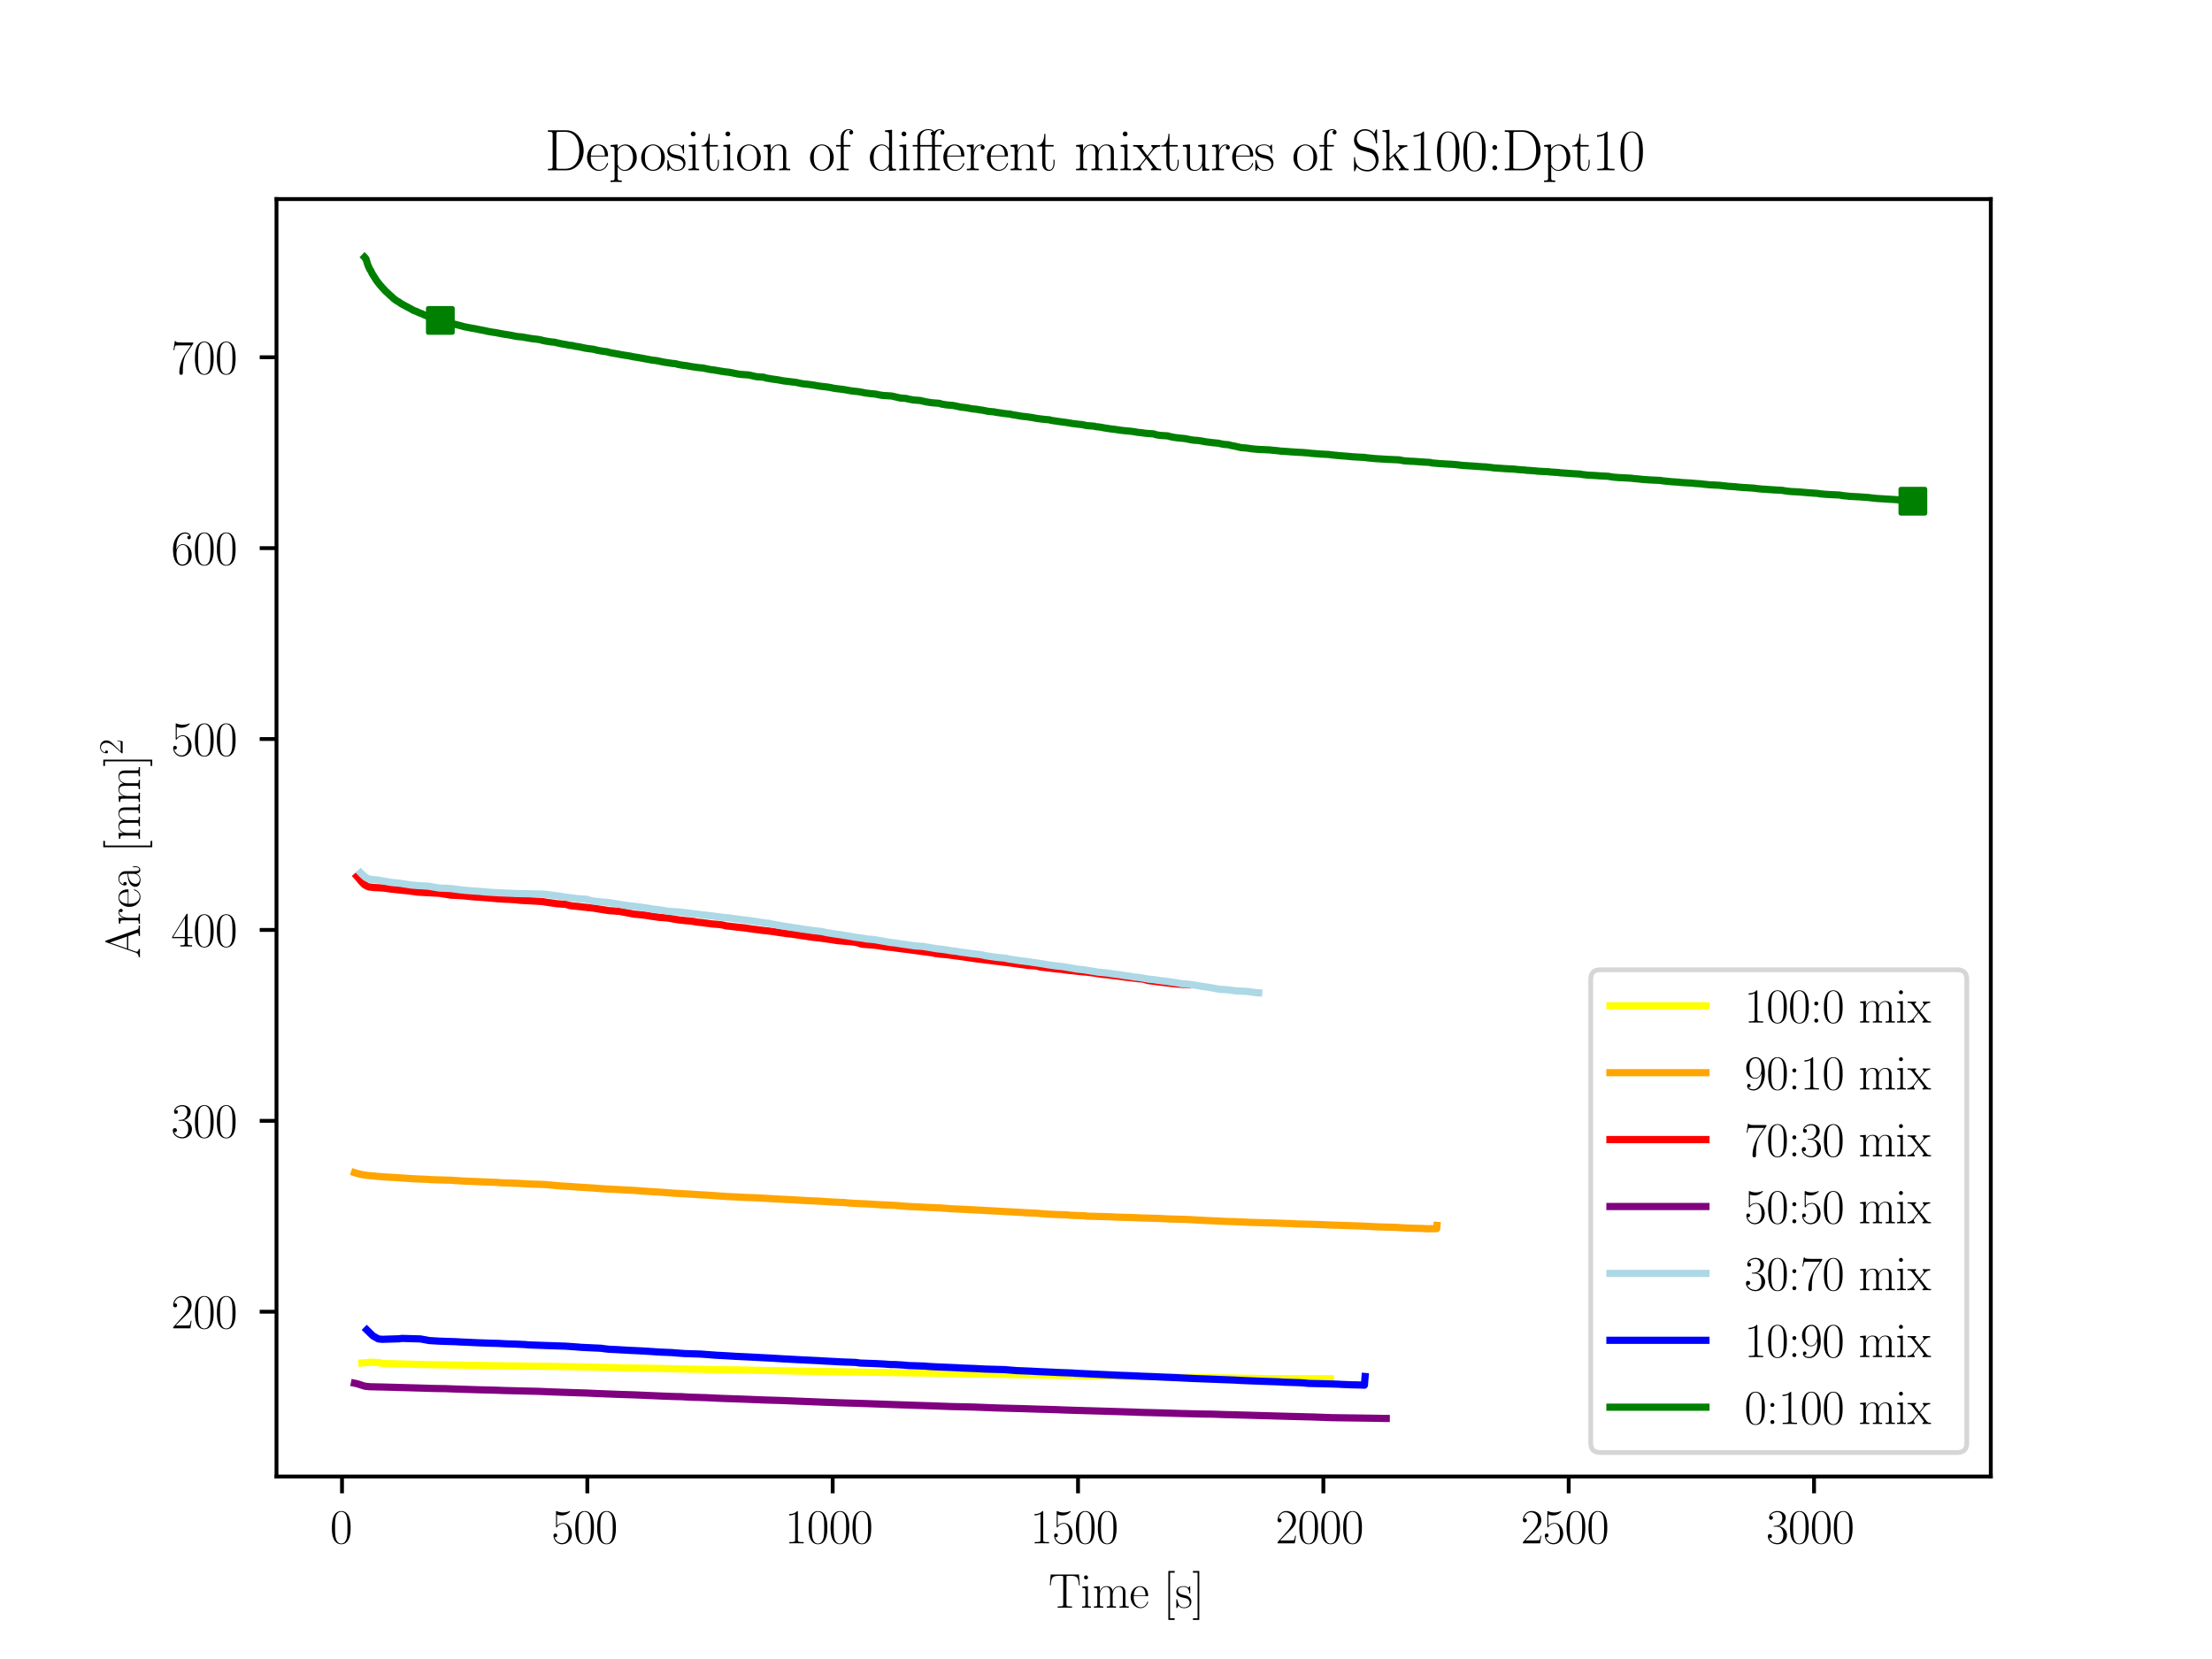 <?xml version="1.0" encoding="utf-8" standalone="no"?>
<!DOCTYPE svg PUBLIC "-//W3C//DTD SVG 1.1//EN"
  "http://www.w3.org/Graphics/SVG/1.1/DTD/svg11.dtd">
<svg xmlns:xlink="http://www.w3.org/1999/xlink" width="460.8pt" height="345.6pt" viewBox="0 0 460.8 345.6" xmlns="http://www.w3.org/2000/svg" version="1.1">
 <defs>
  <style type="text/css">*{stroke-linejoin: round; stroke-linecap: butt}</style>
 </defs>
 <g id="figure_1">
  <g id="patch_1">
   <path d="M 0 345.6 
L 460.8 345.6 
L 460.8 0 
L 0 0 
z
" style="fill: #ffffff"/>
  </g>
  <g id="axes_1">
   <g id="patch_2">
    <path d="M 57.6 307.584 
L 414.72 307.584 
L 414.72 41.472 
L 57.6 41.472 
z
" style="fill: #ffffff"/>
   </g>
   <g id="matplotlib.axis_1">
    <g id="xtick_1">
     <g id="line2d_1">
      <defs>
       <path id="m65bef8eae2" d="M 0 0 
L 0 3.5 
" style="stroke: #000000; stroke-width: 0.8"/>
      </defs>
      <g>
       <use xlink:href="#m65bef8eae2" x="71.246" y="307.584" style="stroke: #000000; stroke-width: 0.8"/>
      </g>
     </g>
     <g id="text_1">
      <!-- $\mathdefault{0}$ -->
      <g transform="translate(68.755 321.502) scale(0.1 -0.1)">
       <defs>
        <path id="CMR17-30" d="M 2688 2038 
C 2688 2430 2682 3099 2413 3613 
C 2176 4063 1798 4224 1466 4224 
C 1158 4224 768 4082 525 3620 
C 269 3137 243 2539 243 2038 
C 243 1671 250 1112 448 623 
C 723 -39 1216 -128 1466 -128 
C 1760 -128 2208 -7 2470 604 
C 2662 1048 2688 1568 2688 2038 
z
M 1466 -26 
C 1056 -26 813 328 723 816 
C 653 1196 653 1749 653 2109 
C 653 2604 653 3015 736 3407 
C 858 3954 1216 4121 1466 4121 
C 1728 4121 2067 3947 2189 3420 
C 2272 3054 2278 2623 2278 2109 
C 2278 1691 2278 1176 2202 797 
C 2067 96 1690 -26 1466 -26 
z
" transform="scale(0.016)"/>
       </defs>
       <use xlink:href="#CMR17-30" transform="scale(0.996)"/>
      </g>
     </g>
    </g>
    <g id="xtick_2">
     <g id="line2d_2">
      <g>
       <use xlink:href="#m65bef8eae2" x="122.354" y="307.584" style="stroke: #000000; stroke-width: 0.8"/>
      </g>
     </g>
     <g id="text_2">
      <!-- $\mathdefault{500}$ -->
      <g transform="translate(114.882 321.502) scale(0.1 -0.1)">
       <defs>
        <path id="CMR17-35" d="M 730 3750 
C 794 3724 1056 3641 1325 3641 
C 1920 3641 2246 3961 2432 4140 
C 2432 4191 2432 4224 2394 4224 
C 2387 4224 2374 4224 2323 4198 
C 2099 4102 1837 4032 1517 4032 
C 1325 4032 1037 4055 723 4191 
C 653 4224 640 4224 634 4224 
C 602 4224 595 4217 595 4090 
L 595 2231 
C 595 2113 595 2080 659 2080 
C 691 2080 704 2093 736 2139 
C 941 2435 1222 2560 1542 2560 
C 1766 2560 2246 2415 2246 1293 
C 2246 1087 2246 716 2054 422 
C 1894 159 1645 25 1370 25 
C 947 25 518 319 403 812 
C 429 806 480 793 506 793 
C 589 793 749 838 749 1036 
C 749 1209 627 1280 506 1280 
C 358 1280 262 1190 262 1011 
C 262 454 704 -128 1382 -128 
C 2042 -128 2669 441 2669 1267 
C 2669 2054 2170 2662 1549 2662 
C 1222 2662 947 2540 730 2304 
L 730 3750 
z
" transform="scale(0.016)"/>
       </defs>
       <use xlink:href="#CMR17-35" transform="scale(0.996)"/>
       <use xlink:href="#CMR17-30" transform="translate(45.69 0) scale(0.996)"/>
       <use xlink:href="#CMR17-30" transform="translate(91.381 0) scale(0.996)"/>
      </g>
     </g>
    </g>
    <g id="xtick_3">
     <g id="line2d_3">
      <g>
       <use xlink:href="#m65bef8eae2" x="173.463" y="307.584" style="stroke: #000000; stroke-width: 0.8"/>
      </g>
     </g>
     <g id="text_3">
      <!-- $\mathdefault{1000}$ -->
      <g transform="translate(163.5 321.502) scale(0.1 -0.1)">
       <defs>
        <path id="CMR17-31" d="M 1702 4083 
C 1702 4217 1696 4224 1606 4224 
C 1357 3927 979 3833 621 3820 
C 602 3820 570 3820 563 3808 
C 557 3795 557 3782 557 3648 
C 755 3648 1088 3686 1344 3839 
L 1344 467 
C 1344 243 1331 166 781 166 
L 589 166 
L 589 0 
C 896 6 1216 12 1523 12 
C 1830 12 2150 6 2458 0 
L 2458 166 
L 2266 166 
C 1715 166 1702 236 1702 467 
L 1702 4083 
z
" transform="scale(0.016)"/>
       </defs>
       <use xlink:href="#CMR17-31" transform="scale(0.996)"/>
       <use xlink:href="#CMR17-30" transform="translate(45.69 0) scale(0.996)"/>
       <use xlink:href="#CMR17-30" transform="translate(91.381 0) scale(0.996)"/>
       <use xlink:href="#CMR17-30" transform="translate(137.071 0) scale(0.996)"/>
      </g>
     </g>
    </g>
    <g id="xtick_4">
     <g id="line2d_4">
      <g>
       <use xlink:href="#m65bef8eae2" x="224.572" y="307.584" style="stroke: #000000; stroke-width: 0.8"/>
      </g>
     </g>
     <g id="text_4">
      <!-- $\mathdefault{1500}$ -->
      <g transform="translate(214.609 321.502) scale(0.1 -0.1)">
       <use xlink:href="#CMR17-31" transform="scale(0.996)"/>
       <use xlink:href="#CMR17-35" transform="translate(45.69 0) scale(0.996)"/>
       <use xlink:href="#CMR17-30" transform="translate(91.381 0) scale(0.996)"/>
       <use xlink:href="#CMR17-30" transform="translate(137.071 0) scale(0.996)"/>
      </g>
     </g>
    </g>
    <g id="xtick_5">
     <g id="line2d_5">
      <g>
       <use xlink:href="#m65bef8eae2" x="275.68" y="307.584" style="stroke: #000000; stroke-width: 0.8"/>
      </g>
     </g>
     <g id="text_5">
      <!-- $\mathdefault{2000}$ -->
      <g transform="translate(265.718 321.502) scale(0.1 -0.1)">
       <defs>
        <path id="CMR17-32" d="M 2669 990 
L 2554 990 
C 2490 537 2438 460 2413 422 
C 2381 371 1920 371 1830 371 
L 602 371 
C 832 620 1280 1073 1824 1596 
C 2214 1966 2669 2400 2669 3033 
C 2669 3788 2067 4224 1395 4224 
C 691 4224 262 3603 262 3027 
C 262 2777 448 2745 525 2745 
C 589 2745 781 2783 781 3007 
C 781 3206 614 3264 525 3264 
C 486 3264 448 3257 422 3244 
C 544 3788 915 4057 1306 4057 
C 1862 4057 2227 3616 2227 3033 
C 2227 2477 1901 1998 1536 1583 
L 262 147 
L 262 0 
L 2515 0 
L 2669 990 
z
" transform="scale(0.016)"/>
       </defs>
       <use xlink:href="#CMR17-32" transform="scale(0.996)"/>
       <use xlink:href="#CMR17-30" transform="translate(45.69 0) scale(0.996)"/>
       <use xlink:href="#CMR17-30" transform="translate(91.381 0) scale(0.996)"/>
       <use xlink:href="#CMR17-30" transform="translate(137.071 0) scale(0.996)"/>
      </g>
     </g>
    </g>
    <g id="xtick_6">
     <g id="line2d_6">
      <g>
       <use xlink:href="#m65bef8eae2" x="326.789" y="307.584" style="stroke: #000000; stroke-width: 0.8"/>
      </g>
     </g>
     <g id="text_6">
      <!-- $\mathdefault{2500}$ -->
      <g transform="translate(316.826 321.502) scale(0.1 -0.1)">
       <use xlink:href="#CMR17-32" transform="scale(0.996)"/>
       <use xlink:href="#CMR17-35" transform="translate(45.69 0) scale(0.996)"/>
       <use xlink:href="#CMR17-30" transform="translate(91.381 0) scale(0.996)"/>
       <use xlink:href="#CMR17-30" transform="translate(137.071 0) scale(0.996)"/>
      </g>
     </g>
    </g>
    <g id="xtick_7">
     <g id="line2d_7">
      <g>
       <use xlink:href="#m65bef8eae2" x="377.898" y="307.584" style="stroke: #000000; stroke-width: 0.8"/>
      </g>
     </g>
     <g id="text_7">
      <!-- $\mathdefault{3000}$ -->
      <g transform="translate(367.935 321.502) scale(0.1 -0.1)">
       <defs>
        <path id="CMR17-33" d="M 1414 2176 
C 1984 2176 2234 1673 2234 1094 
C 2234 322 1824 25 1453 25 
C 1114 25 563 193 390 691 
C 422 678 454 678 486 678 
C 640 678 755 780 755 947 
C 755 1132 614 1216 486 1216 
C 378 1216 211 1164 211 927 
C 211 335 787 -128 1466 -128 
C 2176 -128 2720 432 2720 1087 
C 2720 1718 2208 2176 1600 2246 
C 2086 2347 2554 2776 2554 3353 
C 2554 3856 2048 4224 1472 4224 
C 890 4224 378 3862 378 3347 
C 378 3123 544 3084 627 3084 
C 762 3084 877 3167 877 3334 
C 877 3500 762 3584 627 3584 
C 602 3584 570 3584 544 3571 
C 730 3999 1235 4076 1459 4076 
C 1683 4076 2106 3966 2106 3347 
C 2106 3167 2080 2851 1862 2574 
C 1670 2329 1453 2316 1242 2297 
C 1210 2297 1062 2284 1037 2284 
C 992 2278 966 2272 966 2227 
C 966 2182 973 2176 1101 2176 
L 1414 2176 
z
" transform="scale(0.016)"/>
       </defs>
       <use xlink:href="#CMR17-33" transform="scale(0.996)"/>
       <use xlink:href="#CMR17-30" transform="translate(45.69 0) scale(0.996)"/>
       <use xlink:href="#CMR17-30" transform="translate(91.381 0) scale(0.996)"/>
       <use xlink:href="#CMR17-30" transform="translate(137.071 0) scale(0.996)"/>
      </g>
     </g>
    </g>
    <g id="text_8">
     <!-- Time [s] -->
     <g transform="translate(218.421 334.912) scale(0.1 -0.1)">
      <defs>
       <path id="CMR17-54" d="M 3981 4332 
L 288 4332 
L 179 2924 
L 294 2924 
C 378 3981 467 4166 1453 4166 
C 1568 4166 1754 4166 1805 4159 
C 1926 4140 1926 4064 1926 3917 
L 1926 465 
C 1926 236 1907 166 1376 166 
L 1197 166 
L 1197 0 
C 1504 6 1824 12 2138 12 
C 2451 12 2771 6 3078 0 
L 3078 166 
L 2899 166 
C 2368 166 2349 236 2349 465 
L 2349 3917 
C 2349 4057 2349 4134 2464 4159 
C 2515 4166 2701 4166 2816 4166 
C 3795 4166 3891 3981 3974 2924 
L 4090 2924 
L 3981 4332 
z
" transform="scale(0.016)"/>
       <path id="CMR17-69" d="M 992 3961 
C 992 4102 877 4224 730 4224 
C 589 4224 467 4108 467 3961 
C 467 3820 582 3699 730 3699 
C 870 3699 992 3814 992 3961 
z
M 243 2745 
L 243 2579 
C 602 2579 653 2540 653 2231 
L 653 443 
C 653 198 627 166 218 166 
L 218 0 
C 371 12 646 12 806 12 
C 960 12 1222 12 1370 0 
L 1370 166 
C 992 166 979 205 979 436 
L 979 2816 
L 243 2745 
z
" transform="scale(0.016)"/>
       <path id="CMR17-6d" d="M 4326 1954 
C 4326 2276 4269 2816 3507 2816 
C 3072 2816 2771 2520 2656 2173 
L 2650 2173 
C 2573 2700 2195 2816 1837 2816 
C 1331 2816 1069 2424 973 2166 
L 966 2166 
L 966 2816 
L 211 2745 
L 211 2578 
C 589 2578 646 2540 646 2231 
L 646 443 
C 646 198 621 166 211 166 
L 211 0 
C 365 12 646 12 813 12 
C 979 12 1267 12 1421 0 
L 1421 166 
C 1011 166 986 192 986 443 
L 986 1678 
C 986 2269 1344 2713 1792 2713 
C 2266 2713 2317 2289 2317 1980 
L 2317 443 
C 2317 198 2291 166 1882 166 
L 1882 0 
C 2035 12 2317 12 2483 12 
C 2650 12 2938 12 3091 0 
L 3091 166 
C 2682 166 2656 192 2656 443 
L 2656 1678 
C 2656 2269 3014 2713 3462 2713 
C 3936 2713 3987 2289 3987 1980 
L 3987 443 
C 3987 198 3962 166 3552 166 
L 3552 0 
C 3706 12 3987 12 4154 12 
C 4320 12 4608 12 4762 0 
L 4762 166 
C 4352 166 4326 192 4326 443 
L 4326 1954 
z
" transform="scale(0.016)"/>
       <path id="CMR17-65" d="M 2438 1503 
C 2464 1529 2464 1542 2464 1606 
C 2464 2251 2118 2816 1389 2816 
C 710 2816 173 2175 173 1394 
C 173 554 781 -64 1459 -64 
C 2176 -64 2458 619 2458 755 
C 2458 800 2419 800 2406 800 
C 2362 800 2355 787 2330 709 
C 2189 270 1837 51 1504 51 
C 1229 51 954 206 781 490 
C 582 819 582 1200 582 1503 
L 2438 1503 
z
M 589 1600 
C 634 2511 1126 2713 1382 2713 
C 1818 2713 2112 2308 2118 1600 
L 589 1600 
z
" transform="scale(0.016)"/>
       <path id="CMR17-5b" d="M 1504 -1600 
L 1504 -1376 
L 902 -1376 
L 902 4575 
L 1504 4575 
L 1504 4800 
L 678 4800 
L 678 -1600 
L 1504 -1600 
z
" transform="scale(0.016)"/>
       <path id="CMR17-73" d="M 1978 2688 
C 1978 2803 1971 2809 1933 2809 
C 1907 2809 1901 2803 1824 2707 
C 1805 2681 1747 2617 1728 2592 
C 1523 2809 1235 2816 1126 2816 
C 416 2816 160 2444 160 2073 
C 160 1497 813 1363 998 1324 
C 1402 1241 1542 1216 1677 1100 
C 1760 1024 1901 883 1901 652 
C 1901 384 1747 38 1158 38 
C 602 38 403 460 288 1024 
C 269 1113 269 1120 218 1120 
C 166 1120 160 1113 160 985 
L 160 64 
C 160 -52 166 -58 205 -58 
C 237 -58 243 -52 275 0 
C 314 57 410 211 448 275 
C 576 102 800 -64 1158 -64 
C 1792 -64 2131 281 2131 780 
C 2131 1107 1958 1280 1875 1356 
C 1683 1555 1459 1600 1190 1651 
C 838 1728 390 1817 390 2208 
C 390 2374 480 2726 1126 2726 
C 1811 2726 1850 2086 1862 1881 
C 1869 1849 1901 1843 1920 1843 
C 1978 1843 1978 1862 1978 1971 
L 1978 2688 
z
" transform="scale(0.016)"/>
       <path id="CMR17-5d" d="M 915 4800 
L 90 4800 
L 90 4575 
L 691 4575 
L 691 -1376 
L 90 -1376 
L 90 -1600 
L 915 -1600 
L 915 4800 
z
" transform="scale(0.016)"/>
      </defs>
      <use xlink:href="#CMR17-54" transform="scale(0.996)"/>
      <use xlink:href="#CMR17-69" transform="translate(66.51 0) scale(0.996)"/>
      <use xlink:href="#CMR17-6d" transform="translate(91.381 0) scale(0.996)"/>
      <use xlink:href="#CMR17-65" transform="translate(168.301 0) scale(0.996)"/>
      <use xlink:href="#CMR17-5b" transform="translate(238.862 0) scale(0.996)"/>
      <use xlink:href="#CMR17-73" transform="translate(263.733 0) scale(0.996)"/>
      <use xlink:href="#CMR17-5d" transform="translate(299.535 0) scale(0.996)"/>
     </g>
    </g>
   </g>
   <g id="matplotlib.axis_2">
    <g id="ytick_1">
     <g id="line2d_8">
      <defs>
       <path id="m173dd2d85c" d="M 0 0 
L -3.5 0 
" style="stroke: #000000; stroke-width: 0.8"/>
      </defs>
      <g>
       <use xlink:href="#m173dd2d85c" x="57.6" y="273.254" style="stroke: #000000; stroke-width: 0.8"/>
      </g>
     </g>
     <g id="text_9">
      <!-- $\mathdefault{200}$ -->
      <g transform="translate(35.656 276.713) scale(0.1 -0.1)">
       <use xlink:href="#CMR17-32" transform="scale(0.996)"/>
       <use xlink:href="#CMR17-30" transform="translate(45.69 0) scale(0.996)"/>
       <use xlink:href="#CMR17-30" transform="translate(91.381 0) scale(0.996)"/>
      </g>
     </g>
    </g>
    <g id="ytick_2">
     <g id="line2d_9">
      <g>
       <use xlink:href="#m173dd2d85c" x="57.6" y="233.488" style="stroke: #000000; stroke-width: 0.8"/>
      </g>
     </g>
     <g id="text_10">
      <!-- $\mathdefault{300}$ -->
      <g transform="translate(35.656 236.947) scale(0.1 -0.1)">
       <use xlink:href="#CMR17-33" transform="scale(0.996)"/>
       <use xlink:href="#CMR17-30" transform="translate(45.69 0) scale(0.996)"/>
       <use xlink:href="#CMR17-30" transform="translate(91.381 0) scale(0.996)"/>
      </g>
     </g>
    </g>
    <g id="ytick_3">
     <g id="line2d_10">
      <g>
       <use xlink:href="#m173dd2d85c" x="57.6" y="193.721" style="stroke: #000000; stroke-width: 0.8"/>
      </g>
     </g>
     <g id="text_11">
      <!-- $\mathdefault{400}$ -->
      <g transform="translate(35.656 197.18) scale(0.1 -0.1)">
       <defs>
        <path id="CMR17-34" d="M 2150 4147 
C 2150 4281 2144 4288 2029 4288 
L 128 1254 
L 128 1088 
L 1779 1088 
L 1779 460 
C 1779 230 1766 166 1318 166 
L 1197 166 
L 1197 0 
C 1402 12 1747 12 1965 12 
C 2182 12 2528 12 2733 0 
L 2733 166 
L 2611 166 
C 2163 166 2150 230 2150 460 
L 2150 1088 
L 2803 1088 
L 2803 1254 
L 2150 1254 
L 2150 4147 
z
M 1798 3723 
L 1798 1254 
L 256 1254 
L 1798 3723 
z
" transform="scale(0.016)"/>
       </defs>
       <use xlink:href="#CMR17-34" transform="scale(0.996)"/>
       <use xlink:href="#CMR17-30" transform="translate(45.69 0) scale(0.996)"/>
       <use xlink:href="#CMR17-30" transform="translate(91.381 0) scale(0.996)"/>
      </g>
     </g>
    </g>
    <g id="ytick_4">
     <g id="line2d_11">
      <g>
       <use xlink:href="#m173dd2d85c" x="57.6" y="153.954" style="stroke: #000000; stroke-width: 0.8"/>
      </g>
     </g>
     <g id="text_12">
      <!-- $\mathdefault{500}$ -->
      <g transform="translate(35.656 157.414) scale(0.1 -0.1)">
       <use xlink:href="#CMR17-35" transform="scale(0.996)"/>
       <use xlink:href="#CMR17-30" transform="translate(45.69 0) scale(0.996)"/>
       <use xlink:href="#CMR17-30" transform="translate(91.381 0) scale(0.996)"/>
      </g>
     </g>
    </g>
    <g id="ytick_5">
     <g id="line2d_12">
      <g>
       <use xlink:href="#m173dd2d85c" x="57.6" y="114.188" style="stroke: #000000; stroke-width: 0.8"/>
      </g>
     </g>
     <g id="text_13">
      <!-- $\mathdefault{600}$ -->
      <g transform="translate(35.656 117.647) scale(0.1 -0.1)">
       <defs>
        <path id="CMR17-36" d="M 678 2198 
C 678 3712 1395 4076 1811 4076 
C 1946 4076 2272 4049 2400 3782 
C 2298 3782 2106 3782 2106 3558 
C 2106 3385 2246 3328 2336 3328 
C 2394 3328 2566 3353 2566 3571 
C 2566 3987 2246 4224 1805 4224 
C 1043 4224 243 3411 243 2011 
C 243 257 966 -128 1478 -128 
C 2099 -128 2688 431 2688 1295 
C 2688 2101 2170 2688 1517 2688 
C 1126 2688 838 2430 678 1979 
L 678 2198 
z
M 1478 25 
C 691 25 691 1212 691 1450 
C 691 1914 909 2585 1504 2585 
C 1613 2585 1926 2585 2138 2140 
C 2253 1889 2253 1624 2253 1302 
C 2253 954 2253 696 2118 438 
C 1978 173 1773 25 1478 25 
z
" transform="scale(0.016)"/>
       </defs>
       <use xlink:href="#CMR17-36" transform="scale(0.996)"/>
       <use xlink:href="#CMR17-30" transform="translate(45.69 0) scale(0.996)"/>
       <use xlink:href="#CMR17-30" transform="translate(91.381 0) scale(0.996)"/>
      </g>
     </g>
    </g>
    <g id="ytick_6">
     <g id="line2d_13">
      <g>
       <use xlink:href="#m173dd2d85c" x="57.6" y="74.421" style="stroke: #000000; stroke-width: 0.8"/>
      </g>
     </g>
     <g id="text_14">
      <!-- $\mathdefault{700}$ -->
      <g transform="translate(35.656 77.88) scale(0.1 -0.1)">
       <defs>
        <path id="CMR17-37" d="M 2886 3955 
L 2886 4096 
L 1382 4096 
C 634 4096 621 4166 595 4288 
L 480 4288 
L 294 3104 
L 410 3104 
C 429 3226 474 3552 550 3673 
C 589 3724 1062 3724 1171 3724 
L 2579 3724 
L 1869 2670 
C 1395 1961 1069 1003 1069 166 
C 1069 89 1069 -128 1299 -128 
C 1530 -128 1530 89 1530 172 
L 1530 466 
C 1530 1514 1709 2204 2003 2644 
L 2886 3955 
z
" transform="scale(0.016)"/>
       </defs>
       <use xlink:href="#CMR17-37" transform="scale(0.996)"/>
       <use xlink:href="#CMR17-30" transform="translate(45.69 0) scale(0.996)"/>
       <use xlink:href="#CMR17-30" transform="translate(91.381 0) scale(0.996)"/>
      </g>
     </g>
    </g>
    <g id="text_15">
     <!-- Area [mm]$^2$ -->
     <g transform="translate(29.165 199.635) rotate(-90) scale(0.1 -0.1)">
      <defs>
       <path id="CMR17-41" d="M 2323 4441 
C 2291 4524 2278 4544 2214 4544 
C 2150 4544 2138 4524 2106 4441 
L 749 580 
C 627 236 371 166 147 166 
L 147 0 
C 262 12 518 12 640 12 
C 800 12 1056 12 1210 0 
L 1210 166 
C 909 179 864 382 864 459 
C 864 516 877 548 890 586 
L 1229 1536 
L 2906 1536 
L 3290 453 
C 3322 376 3322 363 3322 338 
C 3322 166 3046 166 2925 166 
L 2925 0 
C 3110 12 3443 12 3642 12 
C 3808 12 4128 12 4282 0 
L 4282 166 
C 3942 166 3827 166 3744 402 
L 2323 4441 
z
M 2067 3924 
L 2848 1702 
L 1286 1702 
L 2067 3924 
z
" transform="scale(0.016)"/>
       <path id="CMR17-72" d="M 960 1517 
C 960 2134 1222 2713 1702 2713 
C 1747 2713 1792 2707 1837 2687 
C 1837 2687 1696 2642 1696 2475 
C 1696 2321 1818 2257 1914 2257 
C 1990 2257 2131 2302 2131 2482 
C 2131 2687 1926 2816 1709 2816 
C 1222 2816 1011 2340 947 2115 
L 941 2115 
L 941 2816 
L 198 2745 
L 198 2578 
C 576 2578 634 2540 634 2231 
L 634 443 
C 634 198 608 166 198 166 
L 198 0 
C 352 12 646 12 813 12 
C 998 12 1325 12 1498 0 
L 1498 166 
C 1037 166 960 166 960 455 
L 960 1517 
z
" transform="scale(0.016)"/>
       <path id="CMR17-61" d="M 2304 1656 
C 2304 2048 2304 2275 2035 2534 
C 1798 2751 1523 2816 1306 2816 
C 800 2816 435 2408 435 1977 
C 435 1740 627 1728 666 1728 
C 749 1728 896 1779 896 1958 
C 896 2118 774 2188 666 2188 
C 640 2188 608 2182 589 2176 
C 723 2594 1069 2713 1293 2713 
C 1613 2713 1965 2421 1965 1875 
L 1965 1632 
C 1587 1619 1133 1568 774 1373 
C 371 1147 256 822 256 576 
C 256 77 832 -64 1171 -64 
C 1523 -64 1850 135 1990 505 
C 2003 219 2182 -39 2464 -39 
C 2598 -39 2938 51 2938 563 
L 2938 926 
L 2822 926 
L 2822 557 
C 2822 161 2650 109 2566 109 
C 2304 109 2304 446 2304 732 
L 2304 1656 
z
M 1965 887 
C 1965 323 1568 38 1216 38 
C 896 38 646 278 646 576 
C 646 771 730 1114 1101 1322 
C 1408 1497 1760 1523 1965 1536 
L 1965 887 
z
" transform="scale(0.016)"/>
      </defs>
      <use xlink:href="#CMR17-41" transform="scale(0.996)"/>
      <use xlink:href="#CMR17-72" transform="translate(69.072 0) scale(0.996)"/>
      <use xlink:href="#CMR17-65" transform="translate(104.353 0) scale(0.996)"/>
      <use xlink:href="#CMR17-61" transform="translate(144.839 0) scale(0.996)"/>
      <use xlink:href="#CMR17-5b" transform="translate(220.605 0) scale(0.996)"/>
      <use xlink:href="#CMR17-6d" transform="translate(245.476 0) scale(0.996)"/>
      <use xlink:href="#CMR17-6d" transform="translate(322.396 0) scale(0.996)"/>
      <use xlink:href="#CMR17-5d" transform="translate(399.316 0) scale(0.996)"/>
      <use xlink:href="#CMR17-32" transform="translate(424.187 36.154) scale(0.697)"/>
     </g>
    </g>
   </g>
   <g id="line2d_14">
    <path d="M 75.384 283.936 
L 76.66 283.831 
L 77.223 283.776 
L 79.054 283.885 
L 79.843 284.053 
L 84.714 284.162 
L 87.271 284.238 
L 93.358 284.348 
L 95.09 284.371 
L 102.171 284.481 
L 104.437 284.517 
L 113.323 284.627 
L 115.036 284.65 
L 121.807 284.76 
L 123.75 284.8 
L 128.835 284.907 
L 129.959 284.954 
L 132.285 284.988 
L 138.622 285.098 
L 141.815 285.186 
L 147.924 285.296 
L 150.199 285.327 
L 156.715 285.437 
L 157.762 285.472 
L 164.585 285.582 
L 166.681 285.634 
L 174.245 285.744 
L 176.136 285.78 
L 183.163 285.89 
L 185.514 285.926 
L 193.002 286.035 
L 194.688 286.055 
L 200.387 286.164 
L 201.408 286.196 
L 207.568 286.305 
L 209.357 286.334 
L 217.073 286.444 
L 219.041 286.486 
L 226.785 286.595 
L 228.957 286.62 
L 236.214 286.73 
L 238.923 286.788 
L 245.797 286.898 
L 246.717 286.918 
L 253.592 287.027 
L 255.789 287.054 
L 262.331 287.164 
L 264.145 287.194 
L 277.176 287.216 
L 277.176 287.216 
" clip-path="url(#p03ad2b14a4)" style="fill: none; stroke: #ffff00; stroke-width: 1.5; stroke-linecap: square"/>
   </g>
   <g id="line2d_15">
    <path d="M 73.851 244.276 
L 74.404 244.454 
L 75.463 244.697 
L 76.628 244.872 
L 77.913 244.979 
L 78.423 245.046 
L 79.965 245.156 
L 81.876 245.276 
L 83.582 245.386 
L 86.416 245.572 
L 89.093 245.68 
L 89.906 245.746 
L 93.801 245.857 
L 96.526 246.031 
L 99.204 246.141 
L 100.702 246.208 
L 103.521 246.315 
L 104.329 246.391 
L 107.848 246.502 
L 110.15 246.641 
L 113.461 246.751 
L 116.832 247.059 
L 118.869 247.17 
L 119.655 247.24 
L 121.977 247.382 
L 123.659 247.492 
L 125.939 247.667 
L 128.298 247.777 
L 129.88 247.873 
L 132.18 247.983 
L 135.758 248.248 
L 137.735 248.358 
L 140.041 248.547 
L 141.933 248.657 
L 143.785 248.756 
L 145.389 248.866 
L 147.365 248.971 
L 148.952 249.082 
L 151.733 249.273 
L 154.327 249.383 
L 155.023 249.433 
L 158.078 249.543 
L 160.195 249.674 
L 161.984 249.781 
L 162.59 249.811 
L 164.933 249.921 
L 167.207 250.057 
L 169.224 250.168 
L 170.552 250.209 
L 172.004 250.319 
L 173.868 250.421 
L 176.064 250.522 
L 176.363 250.572 
L 178.141 250.691 
L 180.663 250.801 
L 181.256 250.831 
L 183.608 250.987 
L 186.29 251.098 
L 189.157 251.327 
L 191.518 251.437 
L 192.979 251.516 
L 195.882 251.626 
L 198.14 251.81 
L 200.745 251.92 
L 202.395 252.016 
L 204.704 252.123 
L 205.47 252.178 
L 207.67 252.289 
L 209.887 252.42 
L 212.105 252.53 
L 213.785 252.638 
L 216.172 252.745 
L 217.037 252.835 
L 219.153 252.966 
L 222.081 253.073 
L 223.004 253.163 
L 226.05 253.271 
L 226.408 253.352 
L 227.663 253.378 
L 231.66 253.486 
L 232.111 253.529 
L 235.975 253.64 
L 237.34 253.706 
L 241.326 253.817 
L 243.323 253.924 
L 247.382 254.035 
L 249.546 254.16 
L 251.639 254.27 
L 253.366 254.349 
L 255.793 254.459 
L 256.772 254.48 
L 259.593 254.59 
L 260.245 254.639 
L 264.715 254.75 
L 266.275 254.802 
L 269.464 254.912 
L 269.914 254.956 
L 273.995 255.063 
L 275.243 255.104 
L 277.63 255.214 
L 278.828 255.241 
L 281.899 255.351 
L 283.033 255.383 
L 285.402 255.493 
L 286.919 255.572 
L 290.897 255.682 
L 292.951 255.816 
L 296.561 255.923 
L 297.228 255.976 
L 299.296 255.949 
L 299.347 255.272 
L 299.347 255.272 
" clip-path="url(#p03ad2b14a4)" style="fill: none; stroke: #ffa500; stroke-width: 1.5; stroke-linecap: square"/>
   </g>
   <g id="line2d_16">
    <path d="M 74.353 182.549 
L 74.625 182.859 
L 75.244 183.618 
L 75.566 183.965 
L 75.988 184.356 
L 76.79 184.762 
L 77.886 184.881 
L 79.902 184.99 
L 81.466 185.218 
L 82.614 185.326 
L 82.989 185.375 
L 83.924 185.483 
L 84.682 185.543 
L 85.635 185.652 
L 86.949 185.841 
L 88.797 185.95 
L 89.438 185.982 
L 91.521 186.091 
L 94.019 186.487 
L 96.352 186.595 
L 97.484 186.714 
L 98.554 186.817 
L 98.886 186.845 
L 100.521 186.953 
L 101.313 187.013 
L 102.565 187.121 
L 103.6 187.219 
L 105.289 187.327 
L 105.836 187.338 
L 107.505 187.447 
L 108.521 187.566 
L 110.747 187.674 
L 111.534 187.723 
L 113.134 187.826 
L 113.693 187.94 
L 114.527 188.049 
L 116.138 188.276 
L 117.763 188.385 
L 118.034 188.439 
L 118.366 188.547 
L 118.694 188.64 
L 119.509 188.748 
L 120.343 188.824 
L 121.317 188.933 
L 122.501 189.063 
L 123.578 189.171 
L 124.056 189.252 
L 124.685 189.361 
L 126.25 189.605 
L 126.944 189.713 
L 127.66 189.757 
L 129.084 189.865 
L 132.088 190.435 
L 133.305 190.543 
L 134.716 190.706 
L 135.304 190.814 
L 135.764 190.89 
L 137.424 191.118 
L 139.031 191.226 
L 141.4 191.633 
L 142.389 191.736 
L 142.783 191.785 
L 143.703 191.861 
L 144.57 191.969 
L 145.035 192.073 
L 146 192.176 
L 146.347 192.208 
L 147.11 192.316 
L 148.368 192.479 
L 149.794 192.588 
L 150.148 192.631 
L 150.707 192.734 
L 151.298 192.875 
L 152.301 192.984 
L 152.74 193.043 
L 153.946 193.184 
L 155.09 193.293 
L 156.623 193.531 
L 157.515 193.64 
L 158.919 193.824 
L 159.995 193.933 
L 161.194 194.084 
L 161.86 194.193 
L 163.892 194.491 
L 164.971 194.6 
L 167.122 194.925 
L 167.968 195.034 
L 168.513 195.147 
L 169.311 195.25 
L 169.661 195.288 
L 170.712 195.397 
L 171.993 195.576 
L 172.762 195.684 
L 174.409 195.945 
L 175.661 196.053 
L 176.449 196.129 
L 177.745 196.227 
L 177.997 196.27 
L 178.538 196.373 
L 179.605 196.704 
L 180.312 196.753 
L 181.628 196.861 
L 182.4 196.921 
L 183.073 197.029 
L 184.611 197.268 
L 185.817 197.376 
L 187.254 197.577 
L 188.073 197.685 
L 189.148 197.81 
L 189.92 197.919 
L 194.449 198.526 
L 194.798 198.629 
L 195.992 198.781 
L 197.348 198.889 
L 198.934 199.112 
L 199.823 199.22 
L 201.788 199.507 
L 202.575 199.616 
L 203.055 199.697 
L 208.34 200.354 
L 209.72 200.522 
L 210.625 200.63 
L 212.036 200.836 
L 212.896 200.945 
L 214.171 201.123 
L 215.881 201.232 
L 216.696 201.454 
L 217.541 201.552 
L 218.583 201.66 
L 219.806 201.829 
L 221.105 201.937 
L 222.592 202.149 
L 223.739 202.257 
L 225.068 202.414 
L 226.436 202.517 
L 226.857 202.583 
L 227.751 202.691 
L 229.663 202.984 
L 230.879 203.092 
L 231.332 203.168 
L 232.354 203.276 
L 233.6 203.439 
L 234.34 203.548 
L 235.46 203.678 
L 236.934 203.868 
L 238.148 203.971 
L 239.126 204.263 
L 239.959 204.372 
L 241.121 204.513 
L 241.844 204.621 
L 242.752 204.708 
L 243.581 204.817 
L 244.654 204.947 
L 245.65 205.028 
L 247.419 205.137 
L 247.419 205.137 
" clip-path="url(#p03ad2b14a4)" style="fill: none; stroke: #ff0000; stroke-width: 1.5; stroke-linecap: square"/>
   </g>
   <g id="line2d_17">
    <path d="M 73.833 288.14 
L 74.352 288.247 
L 75.997 288.771 
L 77.042 288.882 
L 79.721 288.938 
L 83.706 289.049 
L 86.9 289.136 
L 90.452 289.247 
L 92.675 289.275 
L 95.665 289.385 
L 99.268 289.499 
L 103.483 289.607 
L 104.837 289.664 
L 109.337 289.774 
L 112.197 289.842 
L 114.754 289.952 
L 118.715 290.088 
L 122.319 290.198 
L 123.801 290.272 
L 128.707 290.467 
L 132.157 290.577 
L 137.907 290.825 
L 140.845 290.933 
L 141.841 290.946 
L 143.731 291.056 
L 147.079 291.153 
L 149.381 291.264 
L 150.812 291.33 
L 154.21 291.44 
L 159.218 291.642 
L 162.924 291.752 
L 167.984 291.956 
L 170.768 292.067 
L 175.242 292.235 
L 179.075 292.345 
L 183.189 292.49 
L 186.204 292.601 
L 190.14 292.736 
L 193.692 292.846 
L 198.057 293.007 
L 202.939 293.117 
L 207.693 293.303 
L 211.733 293.413 
L 212.831 293.438 
L 216.179 293.548 
L 219.272 293.63 
L 222.159 293.74 
L 225.686 293.849 
L 229.519 293.959 
L 232.918 294.06 
L 236.416 294.17 
L 237.77 294.227 
L 242.194 294.337 
L 245.771 294.449 
L 250.167 294.559 
L 252.441 294.59 
L 255.635 294.699 
L 256.709 294.721 
L 260.722 294.83 
L 261.896 294.866 
L 265.755 294.976 
L 269 295.068 
L 273.345 295.178 
L 277.433 295.323 
L 285.33 295.433 
L 287.783 295.475 
L 288.779 295.488 
L 288.779 295.488 
" clip-path="url(#p03ad2b14a4)" style="fill: none; stroke: #800080; stroke-width: 1.5; stroke-linecap: square"/>
   </g>
   <g id="line2d_18">
    <path d="M 75.117 181.801 
L 75.465 182.159 
L 76.157 182.766 
L 76.561 182.983 
L 77.351 183.211 
L 78.677 183.32 
L 81.541 183.835 
L 82.808 183.938 
L 83.191 183.986 
L 83.929 184.095 
L 85.679 184.366 
L 86.906 184.475 
L 87.539 184.502 
L 89.24 184.61 
L 91.505 184.995 
L 94.009 185.104 
L 95.827 185.358 
L 96.889 185.467 
L 97.73 185.538 
L 99.222 185.646 
L 99.942 185.689 
L 100.955 185.798 
L 101.722 185.852 
L 103.502 185.955 
L 103.832 185.982 
L 106.598 186.091 
L 107.32 186.134 
L 112.949 186.242 
L 113.787 186.313 
L 114.593 186.421 
L 115.921 186.6 
L 116.722 186.704 
L 117.264 186.807 
L 117.991 186.915 
L 118.914 187.023 
L 119.767 187.126 
L 120.176 187.197 
L 121.889 187.3 
L 122.281 187.354 
L 122.606 187.463 
L 123.348 187.685 
L 124.147 187.75 
L 124.959 187.853 
L 125.359 187.897 
L 126.055 187.94 
L 126.946 188.049 
L 130.181 188.569 
L 130.919 188.678 
L 131.785 188.743 
L 132.588 188.851 
L 133.921 189.041 
L 134.695 189.149 
L 136.209 189.399 
L 137.253 189.507 
L 139.245 189.849 
L 141.172 189.957 
L 142.082 190.055 
L 150.052 191.015 
L 150.481 191.091 
L 151.636 191.199 
L 152.01 191.237 
L 152.776 191.346 
L 154.184 191.541 
L 155.058 191.644 
L 155.405 191.687 
L 156.208 191.796 
L 156.55 191.834 
L 157.29 191.937 
L 157.742 192.018 
L 159.15 192.24 
L 160.168 192.333 
L 160.446 192.425 
L 163.056 192.908 
L 163.82 193.016 
L 165.784 193.32 
L 166.478 193.423 
L 166.976 193.521 
L 168.744 193.754 
L 169.468 193.862 
L 170.477 193.971 
L 171.312 194.074 
L 172.063 194.258 
L 173.925 194.567 
L 174.789 194.676 
L 176.974 195.028 
L 177.562 195.125 
L 177.869 195.196 
L 178.637 195.304 
L 179.955 195.478 
L 180.468 195.587 
L 181.287 195.657 
L 182.306 195.766 
L 185.547 196.34 
L 186.589 196.449 
L 188.095 196.693 
L 188.984 196.801 
L 190.652 197.051 
L 192.29 197.159 
L 194.595 197.55 
L 195.309 197.658 
L 196.273 197.767 
L 197.09 197.875 
L 197.547 197.962 
L 198.265 198.07 
L 199.316 198.19 
L 199.827 198.293 
L 200.286 198.369 
L 201.486 198.51 
L 202.125 198.618 
L 203.402 198.754 
L 204.282 198.862 
L 204.822 198.976 
L 205.239 199.085 
L 207.29 199.388 
L 208.245 199.497 
L 208.91 199.546 
L 209.671 199.654 
L 210.055 199.762 
L 210.82 199.871 
L 212.523 200.131 
L 213.411 200.239 
L 214.536 200.375 
L 215.077 200.478 
L 215.401 200.511 
L 216.125 200.619 
L 218.153 200.95 
L 218.829 201.053 
L 219.206 201.102 
L 219.923 201.21 
L 220.783 201.292 
L 221.63 201.4 
L 224.408 201.877 
L 225.36 201.986 
L 225.693 202.008 
L 228.118 202.404 
L 228.739 202.512 
L 229.736 202.604 
L 230.817 202.713 
L 231.291 202.799 
L 232.619 202.978 
L 233.528 203.087 
L 234.046 203.201 
L 234.939 203.304 
L 235.388 203.379 
L 236.101 203.488 
L 236.534 203.558 
L 237.568 203.667 
L 239.26 203.976 
L 240.339 204.079 
L 241.895 204.302 
L 242.888 204.41 
L 244.649 204.67 
L 245.489 204.779 
L 246.041 204.909 
L 247.045 205.017 
L 247.856 205.088 
L 248.767 205.196 
L 250.766 205.538 
L 251.653 205.647 
L 254.11 206.091 
L 255.891 206.2 
L 257.429 206.422 
L 259.852 206.531 
L 261.703 206.796 
L 262.201 206.823 
L 262.201 206.823 
" clip-path="url(#p03ad2b14a4)" style="fill: none; stroke: #add8e6; stroke-width: 1.5; stroke-linecap: square"/>
   </g>
   <g id="line2d_19">
    <path d="M 76.407 277.036 
L 77.425 278.032 
L 77.529 278.139 
L 77.76 278.328 
L 78.807 278.918 
L 79.642 279.002 
L 83.147 278.895 
L 83.71 278.813 
L 87.58 278.924 
L 89.448 279.264 
L 91.648 279.394 
L 95.061 279.502 
L 95.754 279.549 
L 98.201 279.659 
L 99.371 279.714 
L 102.393 279.825 
L 103.676 279.848 
L 105.8 279.958 
L 107.085 279.987 
L 109.4 280.098 
L 110.152 280.168 
L 113.22 280.278 
L 114.396 280.319 
L 117.796 280.429 
L 119.793 280.568 
L 121.159 280.679 
L 122.949 280.763 
L 125.281 280.871 
L 125.882 280.964 
L 126.864 281.074 
L 128.511 281.149 
L 130.412 281.26 
L 131.081 281.298 
L 133.437 281.408 
L 135.094 281.504 
L 136.745 281.614 
L 137.417 281.661 
L 139.981 281.768 
L 140.716 281.835 
L 142.6 281.969 
L 146.003 282.079 
L 149.25 282.323 
L 151.414 282.433 
L 153.216 282.547 
L 155.528 282.657 
L 157.149 282.738 
L 159.273 282.849 
L 161.03 282.939 
L 162.738 283.049 
L 164.712 283.154 
L 166.76 283.265 
L 168.287 283.343 
L 170.61 283.45 
L 171.337 283.503 
L 173.49 283.613 
L 175.189 283.706 
L 178.201 283.813 
L 179.239 283.953 
L 182.424 284.063 
L 184.017 284.142 
L 185.538 284.252 
L 186.591 284.267 
L 188.326 284.374 
L 189.216 284.467 
L 192.677 284.578 
L 193.518 284.662 
L 195.691 284.772 
L 196.987 284.822 
L 199.48 284.929 
L 200.207 284.978 
L 203.131 285.089 
L 205.179 285.202 
L 209.232 285.313 
L 211.8 285.522 
L 214.589 285.632 
L 216.56 285.737 
L 219.157 285.847 
L 220.418 285.914 
L 223.494 286.024 
L 223.955 286.071 
L 226.371 286.181 
L 228.31 286.274 
L 230.851 286.385 
L 232.739 286.48 
L 235.754 286.591 
L 237.588 286.681 
L 240.466 286.789 
L 242.308 286.879 
L 245.047 286.989 
L 246.72 287.076 
L 249.07 287.186 
L 250.327 287.233 
L 253.351 287.341 
L 254.013 287.372 
L 256.977 287.483 
L 258.89 287.59 
L 261.823 287.701 
L 263.388 287.762 
L 266.624 287.869 
L 267.365 287.93 
L 270.83 288.041 
L 271.479 288.084 
L 272.639 288.195 
L 275.543 288.253 
L 278.881 288.357 
L 279.109 288.378 
L 281.766 288.488 
L 282.632 288.494 
L 284.228 288.558 
L 284.374 286.754 
L 284.374 286.754 
" clip-path="url(#p03ad2b14a4)" style="fill: none; stroke: #0000ff; stroke-width: 1.5; stroke-linecap: square"/>
   </g>
   <g id="line2d_20">
    <path d="M 75.956 53.568 
L 76.005 53.614 
L 76.152 53.905 
L 76.228 53.905 
L 76.532 54.893 
L 76.824 55.674 
L 76.873 55.75 
L 77.122 56.263 
L 77.223 56.355 
L 77.53 57.006 
L 78.55 58.606 
L 78.627 58.675 
L 78.959 59.119 
L 79.316 59.54 
L 79.418 59.647 
L 79.749 60.038 
L 79.877 60.145 
L 80.208 60.543 
L 80.616 60.911 
L 81.279 61.538 
L 81.407 61.63 
L 81.994 62.181 
L 82.096 62.273 
L 82.403 62.48 
L 82.505 62.572 
L 82.837 62.786 
L 83.169 62.947 
L 83.348 63.108 
L 83.655 63.307 
L 85.725 64.417 
L 85.904 64.524 
L 86.287 64.723 
L 86.619 64.83 
L 87.488 65.221 
L 87.795 65.313 
L 88.102 65.458 
L 88.307 65.565 
L 88.817 65.764 
L 89.098 65.864 
L 89.813 66.178 
L 90.248 66.277 
L 90.708 66.423 
L 90.963 66.522 
L 91.423 66.668 
L 91.859 66.775 
L 92.19 66.859 
L 92.803 66.951 
L 93.161 67.127 
L 96.253 67.931 
L 96.611 68.038 
L 97.71 68.253 
L 98.246 68.36 
L 99.039 68.49 
L 99.524 68.597 
L 100.495 68.789 
L 101.082 68.896 
L 101.441 68.987 
L 102.463 69.179 
L 103.255 69.286 
L 104.379 69.508 
L 104.993 69.615 
L 105.759 69.73 
L 106.398 69.837 
L 107.625 70.09 
L 108.749 70.19 
L 108.954 70.228 
L 109.567 70.335 
L 110.538 70.511 
L 111.432 70.618 
L 112.098 70.703 
L 112.685 70.81 
L 112.94 70.894 
L 113.426 71.001 
L 114.346 71.154 
L 115.087 71.261 
L 115.47 71.269 
L 115.853 71.376 
L 117.208 71.667 
L 117.898 71.774 
L 118.204 71.843 
L 118.741 71.951 
L 119.15 71.958 
L 119.508 72.058 
L 119.84 72.134 
L 120.606 72.242 
L 121.986 72.54 
L 122.753 72.647 
L 123.392 72.724 
L 123.928 72.823 
L 124.337 72.946 
L 124.899 73.053 
L 125.692 73.183 
L 126.484 73.275 
L 126.763 73.382 
L 127.249 73.489 
L 128.168 73.65 
L 128.808 73.757 
L 129.166 73.841 
L 129.908 73.964 
L 130.598 74.071 
L 131.44 74.209 
L 131.875 74.316 
L 132.617 74.424 
L 133.203 74.531 
L 134.123 74.692 
L 134.686 74.799 
L 135.786 75.013 
L 136.782 75.12 
L 138.137 75.411 
L 138.775 75.511 
L 139.057 75.557 
L 139.797 75.664 
L 140.103 75.717 
L 140.539 75.74 
L 140.999 75.832 
L 141.254 75.916 
L 142.174 76.077 
L 143.043 76.184 
L 144.04 76.368 
L 144.755 76.475 
L 145.42 76.567 
L 146.518 76.674 
L 147.873 76.965 
L 148.716 77.072 
L 149.559 77.21 
L 150.147 77.317 
L 150.965 77.447 
L 151.961 77.555 
L 153.136 77.792 
L 153.673 77.899 
L 154.363 77.999 
L 155.974 78.106 
L 157.583 78.473 
L 159.118 78.581 
L 159.628 78.765 
L 160.369 78.871 
L 160.676 78.933 
L 161.34 79.025 
L 162.107 79.132 
L 163.18 79.339 
L 164.1 79.446 
L 164.739 79.53 
L 165.735 79.637 
L 167.064 79.921 
L 168.01 80.028 
L 168.674 80.104 
L 169.492 80.212 
L 170.54 80.41 
L 171.407 80.518 
L 171.97 80.571 
L 172.712 80.678 
L 173.886 80.916 
L 174.807 81.023 
L 175.446 81.1 
L 176.136 81.207 
L 177.133 81.391 
L 177.976 81.498 
L 178.538 81.551 
L 179.254 81.658 
L 180.224 81.85 
L 181.067 81.957 
L 181.322 81.996 
L 182.473 82.103 
L 182.703 82.164 
L 183.214 82.271 
L 183.979 82.386 
L 185.744 82.493 
L 187.533 82.907 
L 188.785 83.006 
L 189.194 83.121 
L 190.242 83.32 
L 191.699 83.427 
L 192.082 83.527 
L 192.567 83.626 
L 192.9 83.71 
L 193.59 83.818 
L 194.305 83.917 
L 195.737 84.024 
L 196.017 84.147 
L 196.963 84.315 
L 197.959 84.422 
L 198.445 84.453 
L 199.033 84.56 
L 200.207 84.813 
L 201.179 84.92 
L 201.46 84.966 
L 202.507 85.165 
L 203.53 85.265 
L 203.862 85.341 
L 204.68 85.448 
L 205.881 85.693 
L 207.108 85.8 
L 207.44 85.885 
L 208.232 85.992 
L 208.999 86.115 
L 209.97 86.222 
L 210.404 86.245 
L 210.71 86.352 
L 210.991 86.398 
L 211.655 86.497 
L 211.962 86.558 
L 212.882 86.719 
L 213.931 86.819 
L 214.237 86.873 
L 215.004 86.979 
L 216.052 87.179 
L 216.921 87.286 
L 217.56 87.362 
L 218.684 87.462 
L 218.965 87.569 
L 219.706 87.676 
L 220.422 87.784 
L 221.136 87.883 
L 221.929 87.982 
L 222.185 88.021 
L 222.901 88.128 
L 223.207 88.197 
L 224.025 88.297 
L 224.305 88.335 
L 225.353 88.442 
L 226.452 88.672 
L 227.935 88.771 
L 228.19 88.863 
L 229.159 88.97 
L 230.181 89.161 
L 230.872 89.261 
L 231.179 89.322 
L 232.124 89.43 
L 232.866 89.536 
L 233.608 89.644 
L 234.221 89.713 
L 235.422 89.82 
L 236.086 89.904 
L 236.7 90.004 
L 237.032 90.073 
L 237.543 90.111 
L 238.31 90.218 
L 238.923 90.287 
L 240.327 90.387 
L 240.838 90.562 
L 241.653 90.7 
L 243.315 90.807 
L 243.571 90.907 
L 244.082 91.014 
L 244.39 91.083 
L 245.156 91.19 
L 245.769 91.259 
L 246.895 91.367 
L 248.124 91.619 
L 248.94 91.726 
L 249.349 91.734 
L 250.141 91.841 
L 251.163 92.033 
L 252.032 92.14 
L 252.646 92.216 
L 253.744 92.323 
L 254.843 92.553 
L 256.044 92.661 
L 256.325 92.768 
L 256.862 92.875 
L 257.169 92.928 
L 258.574 93.25 
L 259.903 93.357 
L 260.107 93.403 
L 260.797 93.495 
L 261.896 93.602 
L 262.356 93.625 
L 264.605 93.732 
L 264.861 93.77 
L 266.062 93.878 
L 266.752 93.97 
L 268.413 94.077 
L 268.924 94.123 
L 270.661 94.23 
L 271.071 94.245 
L 272.501 94.352 
L 273.139 94.437 
L 274.622 94.544 
L 274.878 94.575 
L 276.846 94.674 
L 277.127 94.728 
L 278.174 94.835 
L 278.737 94.896 
L 280.09 95.003 
L 280.601 95.041 
L 281.7 95.149 
L 282.185 95.179 
L 284.205 95.286 
L 284.87 95.378 
L 285.968 95.486 
L 286.531 95.539 
L 288.319 95.646 
L 288.831 95.684 
L 291.437 95.792 
L 292.485 95.991 
L 294.069 96.098 
L 294.478 96.106 
L 295.986 96.213 
L 296.241 96.236 
L 297.953 96.335 
L 298.209 96.427 
L 299.41 96.535 
L 299.947 96.58 
L 301.734 96.688 
L 302.169 96.703 
L 303.55 96.81 
L 303.831 96.856 
L 304.802 96.963 
L 305.289 96.994 
L 307.025 97.101 
L 307.562 97.147 
L 309.146 97.254 
L 309.581 97.269 
L 310.552 97.376 
L 311.215 97.468 
L 312.899 97.576 
L 313.435 97.621 
L 315.506 97.729 
L 316.172 97.813 
L 317.733 97.92 
L 318.037 97.981 
L 318.419 97.989 
L 319.85 98.096 
L 320.437 98.165 
L 322.662 98.272 
L 322.969 98.326 
L 324.709 98.433 
L 325.014 98.494 
L 326.701 98.602 
L 327.239 98.647 
L 329.181 98.755 
L 329.539 98.839 
L 330.407 98.938 
L 330.662 98.969 
L 332.58 99.076 
L 333.065 99.115 
L 335.058 99.222 
L 335.365 99.283 
L 336.132 99.398 
L 337.434 99.505 
L 337.844 99.513 
L 339.785 99.62 
L 340.398 99.696 
L 341.599 99.803 
L 342.187 99.873 
L 343.617 99.972 
L 343.848 99.988 
L 345.894 100.079 
L 346.098 100.125 
L 346.735 100.202 
L 347.834 100.309 
L 348.09 100.339 
L 349.701 100.447 
L 349.981 100.485 
L 350.544 100.531 
L 352.461 100.638 
L 353.073 100.707 
L 354.505 100.807 
L 354.786 100.852 
L 355.757 100.952 
L 356.013 100.982 
L 358.134 101.09 
L 358.389 101.12 
L 359.334 101.227 
L 359.922 101.297 
L 361.584 101.404 
L 361.865 101.45 
L 363.117 101.557 
L 363.55 101.58 
L 365.34 101.687 
L 366.056 101.787 
L 367.178 101.894 
L 367.588 101.909 
L 368.867 102.008 
L 369.097 102.024 
L 369.581 102.055 
L 371.32 102.146 
L 371.524 102.2 
L 372.316 102.307 
L 372.955 102.384 
L 374.923 102.491 
L 375.485 102.545 
L 376.763 102.651 
L 377.223 102.683 
L 378.731 102.789 
L 379.063 102.866 
L 380.365 102.973 
L 380.876 103.011 
L 383.152 103.119 
L 384.02 103.264 
L 385.067 103.364 
L 385.349 103.402 
L 387.496 103.509 
L 387.751 103.532 
L 389.208 103.639 
L 389.847 103.716 
L 390.792 103.823 
L 391.278 103.854 
L 392.99 103.961 
L 393.22 103.976 
L 394.983 104.083 
L 395.571 104.145 
L 397.411 104.252 
L 397.743 104.328 
L 398.487 104.413 
L 398.487 104.413 
" clip-path="url(#p03ad2b14a4)" style="fill: none; stroke: #008000; stroke-width: 1.5; stroke-linecap: square"/>
   </g>
   <g id="line2d_21">
    <path d="M 91.73 66.752 
" clip-path="url(#p03ad2b14a4)" style="fill: none; stroke: #008000; stroke-width: 1.5; stroke-linecap: square"/>
    <defs>
     <path id="m9d5901866e" d="M -2.5 2.5 
L 2.5 2.5 
L 2.5 -2.5 
L -2.5 -2.5 
z
" style="stroke: #008000; stroke-linejoin: miter"/>
    </defs>
    <g clip-path="url(#p03ad2b14a4)">
     <use xlink:href="#m9d5901866e" x="91.73" y="66.752" style="fill: #008000; stroke: #008000; stroke-linejoin: miter"/>
    </g>
   </g>
   <g id="line2d_22">
    <path d="M 398.487 104.413 
" clip-path="url(#p03ad2b14a4)" style="fill: none; stroke: #008000; stroke-width: 1.5; stroke-linecap: square"/>
    <g clip-path="url(#p03ad2b14a4)">
     <use xlink:href="#m9d5901866e" x="398.487" y="104.413" style="fill: #008000; stroke: #008000; stroke-linejoin: miter"/>
    </g>
   </g>
   <g id="patch_3">
    <path d="M 57.6 307.584 
L 57.6 41.472 
" style="fill: none; stroke: #000000; stroke-width: 0.8; stroke-linejoin: miter; stroke-linecap: square"/>
   </g>
   <g id="patch_4">
    <path d="M 414.72 307.584 
L 414.72 41.472 
" style="fill: none; stroke: #000000; stroke-width: 0.8; stroke-linejoin: miter; stroke-linecap: square"/>
   </g>
   <g id="patch_5">
    <path d="M 57.6 307.584 
L 414.72 307.584 
" style="fill: none; stroke: #000000; stroke-width: 0.8; stroke-linejoin: miter; stroke-linecap: square"/>
   </g>
   <g id="patch_6">
    <path d="M 57.6 41.472 
L 414.72 41.472 
" style="fill: none; stroke: #000000; stroke-width: 0.8; stroke-linejoin: miter; stroke-linecap: square"/>
   </g>
   <g id="text_16">
    <!-- Deposition of different mixtures of Sk100:Dpt10 -->
    <g transform="translate(113.509 35.472) scale(0.12 -0.12)">
     <defs>
      <path id="CMR17-44" d="M 333 4352 
L 333 4185 
C 774 4185 845 4185 845 3898 
L 845 453 
C 845 166 774 166 333 166 
L 333 0 
L 2368 0 
C 3398 0 4224 943 4224 2140 
C 4224 3344 3411 4352 2368 4352 
L 333 4352 
z
M 1523 166 
C 1267 166 1254 198 1254 414 
L 1254 3936 
C 1254 4153 1267 4185 1523 4185 
L 2240 4185 
C 2771 4185 3750 3873 3750 2140 
C 3750 1242 3488 879 3366 707 
C 3213 510 2848 166 2240 166 
L 1523 166 
z
" transform="scale(0.016)"/>
      <path id="CMR17-70" d="M 1408 -1114 
C 998 -1114 973 -1088 973 -834 
L 973 380 
C 1158 109 1427 -64 1766 -64 
C 2406 -64 3053 503 3053 1382 
C 3053 2196 2496 2816 1837 2816 
C 1453 2816 1139 2603 960 2345 
L 960 2816 
L 198 2745 
L 198 2577 
C 576 2577 634 2539 634 2228 
L 634 -834 
C 634 -1081 608 -1114 198 -1114 
L 198 -1280 
C 352 -1268 634 -1268 800 -1268 
C 966 -1268 1254 -1268 1408 -1280 
L 1408 -1114 
z
M 973 2015 
C 973 2106 973 2241 1222 2481 
C 1254 2506 1472 2700 1792 2700 
C 2259 2700 2643 2112 2643 1376 
C 2643 639 2234 38 1728 38 
C 1498 38 1248 148 1056 451 
C 973 594 973 632 973 736 
L 973 2015 
z
" transform="scale(0.016)"/>
      <path id="CMR17-6f" d="M 2758 1356 
C 2758 2176 2163 2816 1466 2816 
C 768 2816 173 2176 173 1356 
C 173 550 768 -64 1466 -64 
C 2163 -64 2758 550 2758 1356 
z
M 1466 51 
C 1165 51 909 230 762 480 
C 602 768 582 1126 582 1408 
C 582 1676 595 2009 762 2297 
C 890 2508 1139 2713 1466 2713 
C 1754 2713 1997 2553 2150 2329 
C 2349 2028 2349 1606 2349 1408 
C 2349 1158 2336 774 2163 467 
C 1984 172 1709 51 1466 51 
z
" transform="scale(0.016)"/>
      <path id="CMR17-74" d="M 966 2585 
L 1862 2585 
L 1862 2752 
L 966 2752 
L 966 3968 
L 851 3968 
C 838 3292 614 2700 70 2687 
L 70 2585 
L 627 2585 
L 627 778 
C 627 655 627 -64 1370 -64 
C 1747 -64 1965 308 1965 784 
L 1965 1151 
L 1850 1151 
L 1850 790 
C 1850 347 1677 51 1408 51 
C 1222 51 966 179 966 765 
L 966 2585 
z
" transform="scale(0.016)"/>
      <path id="CMR17-6e" d="M 2656 1954 
C 2656 2282 2592 2816 1837 2816 
C 1331 2816 1069 2424 973 2166 
L 966 2166 
L 966 2816 
L 211 2745 
L 211 2578 
C 589 2578 646 2540 646 2231 
L 646 443 
C 646 198 621 166 211 166 
L 211 0 
C 365 12 646 12 813 12 
C 979 12 1267 12 1421 0 
L 1421 166 
C 1011 166 986 192 986 443 
L 986 1678 
C 986 2269 1344 2713 1792 2713 
C 2266 2713 2317 2289 2317 1980 
L 2317 443 
C 2317 198 2291 166 1882 166 
L 1882 0 
C 2035 12 2317 12 2483 12 
C 2650 12 2938 12 3091 0 
L 3091 166 
C 2682 166 2656 192 2656 443 
L 2656 1954 
z
" transform="scale(0.016)"/>
      <path id="CMR17-66" d="M 979 2585 
L 1709 2585 
L 1709 2752 
L 966 2752 
L 966 3539 
C 966 4076 1235 4377 1510 4377 
C 1594 4377 1690 4363 1754 4339 
C 1702 4326 1568 4281 1568 4121 
C 1568 3955 1696 3904 1786 3904 
C 1875 3904 2003 3955 2003 4121 
C 2003 4353 1773 4480 1517 4480 
C 1152 4480 653 4211 653 3526 
L 653 2752 
L 141 2752 
L 141 2585 
L 653 2585 
L 653 441 
C 653 198 627 166 218 166 
L 218 0 
C 371 12 666 12 832 12 
C 1018 12 1344 12 1517 0 
L 1517 166 
C 1056 166 979 166 979 454 
L 979 2585 
z
" transform="scale(0.016)"/>
      <path id="CMR17-64" d="M 1869 4345 
L 1869 4179 
C 2246 4179 2304 4141 2304 3843 
L 2304 2371 
C 2278 2403 2016 2816 1498 2816 
C 845 2816 211 2228 211 1376 
C 211 529 806 -64 1434 -64 
C 1978 -64 2259 361 2291 406 
L 2291 -64 
L 3066 -13 
L 3066 154 
C 2688 154 2630 193 2630 503 
L 2630 4416 
L 1869 4345 
z
M 2291 762 
C 2291 568 2176 393 2029 264 
C 1811 70 1594 38 1472 38 
C 1286 38 621 135 621 1369 
C 621 2636 1363 2713 1530 2713 
C 1824 2713 2061 2545 2208 2313 
C 2291 2177 2291 2157 2291 2041 
L 2291 762 
z
" transform="scale(0.016)"/>
      <path id="CMR17-b" d="M 2554 2585 
L 3283 2585 
L 3283 2752 
L 2541 2752 
L 2541 3520 
C 2541 4047 2810 4377 3085 4377 
C 3168 4377 3264 4352 3328 4307 
C 3277 4294 3142 4250 3142 4091 
C 3142 3926 3270 3875 3360 3875 
C 3450 3875 3578 3926 3578 4091 
C 3578 4333 3347 4480 3091 4480 
C 2842 4480 2637 4358 2477 4206 
C 2330 4415 2086 4480 1837 4480 
C 1338 4480 634 4193 634 3494 
L 634 2752 
L 122 2752 
L 122 2585 
L 634 2585 
L 634 441 
C 634 198 608 166 198 166 
L 198 0 
C 352 12 634 12 794 12 
C 960 12 1242 12 1395 0 
L 1395 166 
C 986 166 960 192 960 441 
L 960 2585 
L 2227 2585 
L 2227 441 
C 2227 198 2202 166 1792 166 
L 1792 0 
C 1946 12 2240 12 2406 12 
C 2592 12 2918 12 3091 0 
L 3091 166 
C 2630 166 2554 166 2554 454 
L 2554 2585 
z
M 947 2752 
L 947 3494 
C 947 4072 1395 4377 1824 4377 
C 1920 4377 2170 4358 2323 4218 
C 2208 4212 2099 4161 2099 4002 
C 2099 3837 2246 3793 2259 3793 
C 2227 3679 2227 3552 2227 3507 
L 2227 2752 
L 947 2752 
z
" transform="scale(0.016)"/>
      <path id="CMR17-78" d="M 1664 1491 
C 1856 1740 2074 2022 2253 2233 
C 2464 2476 2707 2579 2989 2585 
L 2989 2752 
C 2880 2745 2656 2739 2541 2739 
C 2368 2739 2170 2739 2022 2752 
L 2022 2585 
C 2112 2572 2163 2508 2163 2419 
C 2163 2304 2099 2233 2067 2188 
L 1594 1587 
L 1030 2323 
C 973 2393 973 2406 973 2438 
C 973 2515 1037 2579 1146 2585 
L 1146 2752 
C 992 2739 717 2739 557 2739 
C 384 2739 179 2739 38 2752 
L 38 2585 
C 384 2585 461 2560 614 2368 
L 1350 1414 
C 1363 1401 1395 1363 1395 1344 
C 1395 1318 838 633 768 544 
C 480 198 179 172 6 166 
L 6 0 
C 115 6 339 12 454 12 
C 582 12 864 12 979 0 
L 979 166 
C 941 172 838 185 838 332 
C 838 448 890 518 947 595 
L 1478 1248 
L 2035 524 
C 2086 454 2163 358 2163 313 
C 2163 224 2086 172 1984 166 
L 1984 0 
C 2138 12 2413 12 2573 12 
C 2746 12 2950 12 3091 0 
L 3091 166 
C 2771 166 2675 179 2522 377 
L 1664 1491 
z
" transform="scale(0.016)"/>
      <path id="CMR17-75" d="M 1882 2745 
L 1882 2579 
C 2259 2579 2317 2540 2317 2229 
L 2317 1053 
C 2317 510 2029 38 1555 38 
C 1030 38 986 355 986 691 
L 986 2816 
L 211 2745 
L 211 2579 
C 467 2579 640 2579 646 2320 
L 646 1079 
C 646 646 646 368 813 187 
C 896 103 1056 -64 1517 -64 
C 2061 -64 2272 400 2323 536 
L 2330 536 
L 2330 -64 
L 3091 -13 
L 3091 154 
C 2714 154 2656 193 2656 503 
L 2656 2816 
L 1882 2745 
z
" transform="scale(0.016)"/>
      <path id="CMR17-53" d="M 2803 4351 
C 2803 4467 2797 4473 2758 4473 
C 2720 4473 2707 4447 2682 4390 
L 2490 3965 
C 2246 4320 1875 4480 1472 4480 
C 819 4480 294 3958 294 3301 
C 294 3101 339 2817 557 2546 
C 794 2250 1018 2198 1530 2063 
C 1722 2011 2042 1927 2106 1901 
C 2470 1747 2662 1360 2662 999 
C 2662 534 2336 38 1779 38 
C 1094 38 454 425 410 1328 
C 403 1431 397 1437 352 1437 
C 301 1437 294 1431 294 1302 
L 294 0 
C 294 -116 301 -122 339 -122 
C 384 -122 397 -90 486 109 
C 493 128 493 141 614 386 
C 934 -39 1472 -128 1779 -128 
C 2477 -128 2970 457 2970 1141 
C 2970 1476 2848 1734 2778 1850 
C 2509 2263 2221 2340 1914 2417 
C 1869 2437 1856 2437 1498 2527 
C 1152 2617 1005 2662 845 2836 
C 666 3036 602 3243 602 3449 
C 602 3868 934 4326 1478 4326 
C 2157 4326 2579 3842 2675 3036 
C 2694 2920 2701 2914 2746 2914 
C 2803 2914 2803 2933 2803 3043 
L 2803 4351 
z
" transform="scale(0.016)"/>
      <path id="CMR17-6b" d="M 1670 1679 
C 1664 1692 1632 1730 1632 1749 
C 1632 1762 2086 2175 2144 2226 
C 2509 2532 2739 2563 2906 2570 
L 2906 2735 
C 2867 2735 2854 2735 2848 2729 
L 2534 2722 
C 2355 2722 2080 2722 1907 2735 
L 1907 2570 
C 1997 2563 2061 2513 2061 2423 
C 2061 2296 1933 2175 1926 2175 
L 960 1298 
L 960 4416 
L 198 4345 
L 198 4179 
C 576 4179 634 4141 634 3835 
L 634 439 
C 634 198 608 166 198 166 
L 198 0 
C 352 12 634 12 794 12 
C 954 12 1235 12 1389 0 
L 1389 166 
C 979 166 954 191 954 439 
L 954 1139 
L 1395 1540 
L 2042 586 
C 2118 471 2182 382 2182 299 
C 2182 185 2067 166 1990 166 
L 1990 0 
C 2144 12 2419 12 2579 12 
C 2694 12 2931 6 3040 0 
L 3040 166 
C 2739 166 2669 223 2477 503 
L 1670 1679 
z
" transform="scale(0.016)"/>
      <path id="CMR17-3a" d="M 1062 2489 
C 1062 2649 934 2752 800 2752 
C 672 2752 538 2649 538 2489 
C 538 2329 666 2227 800 2227 
C 928 2227 1062 2329 1062 2489 
z
M 1062 262 
C 1062 422 934 524 800 524 
C 672 524 538 422 538 262 
C 538 102 666 0 800 0 
C 928 0 1062 102 1062 262 
z
" transform="scale(0.016)"/>
     </defs>
     <use xlink:href="#CMR17-44" transform="scale(0.996)"/>
     <use xlink:href="#CMR17-65" transform="translate(70.394 0) scale(0.996)"/>
     <use xlink:href="#CMR17-70" transform="translate(110.879 0) scale(0.996)"/>
     <use xlink:href="#CMR17-6f" transform="translate(164.377 0) scale(0.996)"/>
     <use xlink:href="#CMR17-73" transform="translate(210.068 0) scale(0.996)"/>
     <use xlink:href="#CMR17-69" transform="translate(245.869 0) scale(0.996)"/>
     <use xlink:href="#CMR17-74" transform="translate(270.74 0) scale(0.996)"/>
     <use xlink:href="#CMR17-69" transform="translate(306.021 0) scale(0.996)"/>
     <use xlink:href="#CMR17-6f" transform="translate(330.892 0) scale(0.996)"/>
     <use xlink:href="#CMR17-6e" transform="translate(376.582 0) scale(0.996)"/>
     <use xlink:href="#CMR17-6f" transform="translate(457.554 0) scale(0.996)"/>
     <use xlink:href="#CMR17-66" transform="translate(503.244 0) scale(0.996)"/>
     <use xlink:href="#CMR17-64" transform="translate(560.793 0) scale(0.996)"/>
     <use xlink:href="#CMR17-69" transform="translate(611.689 0) scale(0.996)"/>
     <use xlink:href="#CMR17-b" transform="translate(636.56 0) scale(0.996)"/>
     <use xlink:href="#CMR17-65" transform="translate(688.905 0) scale(0.996)"/>
     <use xlink:href="#CMR17-72" transform="translate(729.39 0) scale(0.996)"/>
     <use xlink:href="#CMR17-65" transform="translate(764.671 0) scale(0.996)"/>
     <use xlink:href="#CMR17-6e" transform="translate(805.157 0) scale(0.996)"/>
     <use xlink:href="#CMR17-74" transform="translate(853.45 0) scale(0.996)"/>
     <use xlink:href="#CMR17-6d" transform="translate(918.806 0) scale(0.996)"/>
     <use xlink:href="#CMR17-69" transform="translate(995.726 0) scale(0.996)"/>
     <use xlink:href="#CMR17-78" transform="translate(1020.597 0) scale(0.996)"/>
     <use xlink:href="#CMR17-74" transform="translate(1068.89 0) scale(0.996)"/>
     <use xlink:href="#CMR17-75" transform="translate(1104.171 0) scale(0.996)"/>
     <use xlink:href="#CMR17-72" transform="translate(1155.066 0) scale(0.996)"/>
     <use xlink:href="#CMR17-65" transform="translate(1190.347 0) scale(0.996)"/>
     <use xlink:href="#CMR17-73" transform="translate(1230.832 0) scale(0.996)"/>
     <use xlink:href="#CMR17-6f" transform="translate(1296.71 0) scale(0.996)"/>
     <use xlink:href="#CMR17-66" transform="translate(1342.4 0) scale(0.996)"/>
     <use xlink:href="#CMR17-53" transform="translate(1399.95 0) scale(0.996)"/>
     <use xlink:href="#CMR17-6b" transform="translate(1450.845 0) scale(0.996)"/>
     <use xlink:href="#CMR17-31" transform="translate(1499.138 0) scale(0.996)"/>
     <use xlink:href="#CMR17-30" transform="translate(1544.828 0) scale(0.996)"/>
     <use xlink:href="#CMR17-30" transform="translate(1590.519 0) scale(0.996)"/>
     <use xlink:href="#CMR17-3a" transform="translate(1636.209 0) scale(0.996)"/>
     <use xlink:href="#CMR17-44" transform="translate(1661.081 0) scale(0.996)"/>
     <use xlink:href="#CMR17-70" transform="translate(1731.474 0) scale(0.996)"/>
     <use xlink:href="#CMR17-74" transform="translate(1782.369 0) scale(0.996)"/>
     <use xlink:href="#CMR17-31" transform="translate(1817.65 0) scale(0.996)"/>
     <use xlink:href="#CMR17-30" transform="translate(1863.341 0) scale(0.996)"/>
    </g>
   </g>
   <g id="legend_1">
    <g id="patch_7">
     <path d="M 333.379 302.584 
L 407.72 302.584 
Q 409.72 302.584 409.72 300.584 
L 409.72 204.024 
Q 409.72 202.024 407.72 202.024 
L 333.379 202.024 
Q 331.379 202.024 331.379 204.024 
L 331.379 300.584 
Q 331.379 302.584 333.379 302.584 
z
" style="fill: #ffffff; opacity: 0.8; stroke: #cccccc; stroke-linejoin: miter"/>
    </g>
    <g id="line2d_23">
     <path d="M 335.379 209.524 
L 345.379 209.524 
L 355.379 209.524 
" style="fill: none; stroke: #ffff00; stroke-width: 1.5; stroke-linecap: square"/>
    </g>
    <g id="text_17">
     <!-- 100:0 mix -->
     <g transform="translate(363.379 213.024) scale(0.1 -0.1)">
      <use xlink:href="#CMR17-31" transform="scale(0.996)"/>
      <use xlink:href="#CMR17-30" transform="translate(45.69 0) scale(0.996)"/>
      <use xlink:href="#CMR17-30" transform="translate(91.381 0) scale(0.996)"/>
      <use xlink:href="#CMR17-3a" transform="translate(137.071 0) scale(0.996)"/>
      <use xlink:href="#CMR17-30" transform="translate(161.942 0) scale(0.996)"/>
      <use xlink:href="#CMR17-6d" transform="translate(237.709 0) scale(0.996)"/>
      <use xlink:href="#CMR17-69" transform="translate(314.629 0) scale(0.996)"/>
      <use xlink:href="#CMR17-78" transform="translate(339.5 0) scale(0.996)"/>
     </g>
    </g>
    <g id="line2d_24">
     <path d="M 335.379 223.461 
L 345.379 223.461 
L 355.379 223.461 
" style="fill: none; stroke: #ffa500; stroke-width: 1.5; stroke-linecap: square"/>
    </g>
    <g id="text_18">
     <!-- 90:10 mix -->
     <g transform="translate(363.379 226.961) scale(0.1 -0.1)">
      <defs>
       <path id="CMR17-39" d="M 2253 1871 
C 2253 448 1670 25 1190 25 
C 1043 25 685 43 538 281 
C 704 256 826 345 826 505 
C 826 678 685 736 595 736 
C 538 736 365 710 365 492 
C 365 68 742 -128 1203 -128 
C 1939 -128 2688 665 2688 2090 
C 2688 3857 1971 4224 1485 4224 
C 851 4224 243 3664 243 2800 
C 243 2000 762 1408 1414 1408 
C 1952 1408 2189 1910 2253 2122 
L 2253 1871 
z
M 1427 1510 
C 1254 1510 1011 1542 813 1929 
C 678 2181 678 2477 678 2793 
C 678 3174 678 3438 858 3722 
C 947 3857 1114 4076 1485 4076 
C 2240 4076 2240 2909 2240 2651 
C 2240 2193 2035 1510 1427 1510 
z
" transform="scale(0.016)"/>
      </defs>
      <use xlink:href="#CMR17-39" transform="scale(0.996)"/>
      <use xlink:href="#CMR17-30" transform="translate(45.69 0) scale(0.996)"/>
      <use xlink:href="#CMR17-3a" transform="translate(91.381 0) scale(0.996)"/>
      <use xlink:href="#CMR17-31" transform="translate(116.252 0) scale(0.996)"/>
      <use xlink:href="#CMR17-30" transform="translate(161.942 0) scale(0.996)"/>
      <use xlink:href="#CMR17-6d" transform="translate(237.709 0) scale(0.996)"/>
      <use xlink:href="#CMR17-69" transform="translate(314.629 0) scale(0.996)"/>
      <use xlink:href="#CMR17-78" transform="translate(339.5 0) scale(0.996)"/>
     </g>
    </g>
    <g id="line2d_25">
     <path d="M 335.379 237.398 
L 345.379 237.398 
L 355.379 237.398 
" style="fill: none; stroke: #ff0000; stroke-width: 1.5; stroke-linecap: square"/>
    </g>
    <g id="text_19">
     <!-- 70:30 mix -->
     <g transform="translate(363.379 240.898) scale(0.1 -0.1)">
      <use xlink:href="#CMR17-37" transform="scale(0.996)"/>
      <use xlink:href="#CMR17-30" transform="translate(45.69 0) scale(0.996)"/>
      <use xlink:href="#CMR17-3a" transform="translate(91.381 0) scale(0.996)"/>
      <use xlink:href="#CMR17-33" transform="translate(116.252 0) scale(0.996)"/>
      <use xlink:href="#CMR17-30" transform="translate(161.942 0) scale(0.996)"/>
      <use xlink:href="#CMR17-6d" transform="translate(237.709 0) scale(0.996)"/>
      <use xlink:href="#CMR17-69" transform="translate(314.629 0) scale(0.996)"/>
      <use xlink:href="#CMR17-78" transform="translate(339.5 0) scale(0.996)"/>
     </g>
    </g>
    <g id="line2d_26">
     <path d="M 335.379 251.335 
L 345.379 251.335 
L 355.379 251.335 
" style="fill: none; stroke: #800080; stroke-width: 1.5; stroke-linecap: square"/>
    </g>
    <g id="text_20">
     <!-- 50:50 mix -->
     <g transform="translate(363.379 254.835) scale(0.1 -0.1)">
      <use xlink:href="#CMR17-35" transform="scale(0.996)"/>
      <use xlink:href="#CMR17-30" transform="translate(45.69 0) scale(0.996)"/>
      <use xlink:href="#CMR17-3a" transform="translate(91.381 0) scale(0.996)"/>
      <use xlink:href="#CMR17-35" transform="translate(116.252 0) scale(0.996)"/>
      <use xlink:href="#CMR17-30" transform="translate(161.942 0) scale(0.996)"/>
      <use xlink:href="#CMR17-6d" transform="translate(237.709 0) scale(0.996)"/>
      <use xlink:href="#CMR17-69" transform="translate(314.629 0) scale(0.996)"/>
      <use xlink:href="#CMR17-78" transform="translate(339.5 0) scale(0.996)"/>
     </g>
    </g>
    <g id="line2d_27">
     <path d="M 335.379 265.272 
L 345.379 265.272 
L 355.379 265.272 
" style="fill: none; stroke: #add8e6; stroke-width: 1.5; stroke-linecap: square"/>
    </g>
    <g id="text_21">
     <!-- 30:70 mix -->
     <g transform="translate(363.379 268.772) scale(0.1 -0.1)">
      <use xlink:href="#CMR17-33" transform="scale(0.996)"/>
      <use xlink:href="#CMR17-30" transform="translate(45.69 0) scale(0.996)"/>
      <use xlink:href="#CMR17-3a" transform="translate(91.381 0) scale(0.996)"/>
      <use xlink:href="#CMR17-37" transform="translate(116.252 0) scale(0.996)"/>
      <use xlink:href="#CMR17-30" transform="translate(161.942 0) scale(0.996)"/>
      <use xlink:href="#CMR17-6d" transform="translate(237.709 0) scale(0.996)"/>
      <use xlink:href="#CMR17-69" transform="translate(314.629 0) scale(0.996)"/>
      <use xlink:href="#CMR17-78" transform="translate(339.5 0) scale(0.996)"/>
     </g>
    </g>
    <g id="line2d_28">
     <path d="M 335.379 279.21 
L 345.379 279.21 
L 355.379 279.21 
" style="fill: none; stroke: #0000ff; stroke-width: 1.5; stroke-linecap: square"/>
    </g>
    <g id="text_22">
     <!-- 10:90 mix -->
     <g transform="translate(363.379 282.71) scale(0.1 -0.1)">
      <use xlink:href="#CMR17-31" transform="scale(0.996)"/>
      <use xlink:href="#CMR17-30" transform="translate(45.69 0) scale(0.996)"/>
      <use xlink:href="#CMR17-3a" transform="translate(91.381 0) scale(0.996)"/>
      <use xlink:href="#CMR17-39" transform="translate(116.252 0) scale(0.996)"/>
      <use xlink:href="#CMR17-30" transform="translate(161.942 0) scale(0.996)"/>
      <use xlink:href="#CMR17-6d" transform="translate(237.709 0) scale(0.996)"/>
      <use xlink:href="#CMR17-69" transform="translate(314.629 0) scale(0.996)"/>
      <use xlink:href="#CMR17-78" transform="translate(339.5 0) scale(0.996)"/>
     </g>
    </g>
    <g id="line2d_29">
     <path d="M 335.379 293.147 
L 345.379 293.147 
L 355.379 293.147 
" style="fill: none; stroke: #008000; stroke-width: 1.5; stroke-linecap: square"/>
    </g>
    <g id="text_23">
     <!-- 0:100 mix -->
     <g transform="translate(363.379 296.647) scale(0.1 -0.1)">
      <use xlink:href="#CMR17-30" transform="scale(0.996)"/>
      <use xlink:href="#CMR17-3a" transform="translate(45.69 0) scale(0.996)"/>
      <use xlink:href="#CMR17-31" transform="translate(70.562 0) scale(0.996)"/>
      <use xlink:href="#CMR17-30" transform="translate(116.252 0) scale(0.996)"/>
      <use xlink:href="#CMR17-30" transform="translate(161.942 0) scale(0.996)"/>
      <use xlink:href="#CMR17-6d" transform="translate(237.709 0) scale(0.996)"/>
      <use xlink:href="#CMR17-69" transform="translate(314.629 0) scale(0.996)"/>
      <use xlink:href="#CMR17-78" transform="translate(339.5 0) scale(0.996)"/>
     </g>
    </g>
   </g>
  </g>
 </g>
 <defs>
  <clipPath id="p03ad2b14a4">
   <rect x="57.6" y="41.472" width="357.12" height="266.112"/>
  </clipPath>
 </defs>
</svg>
